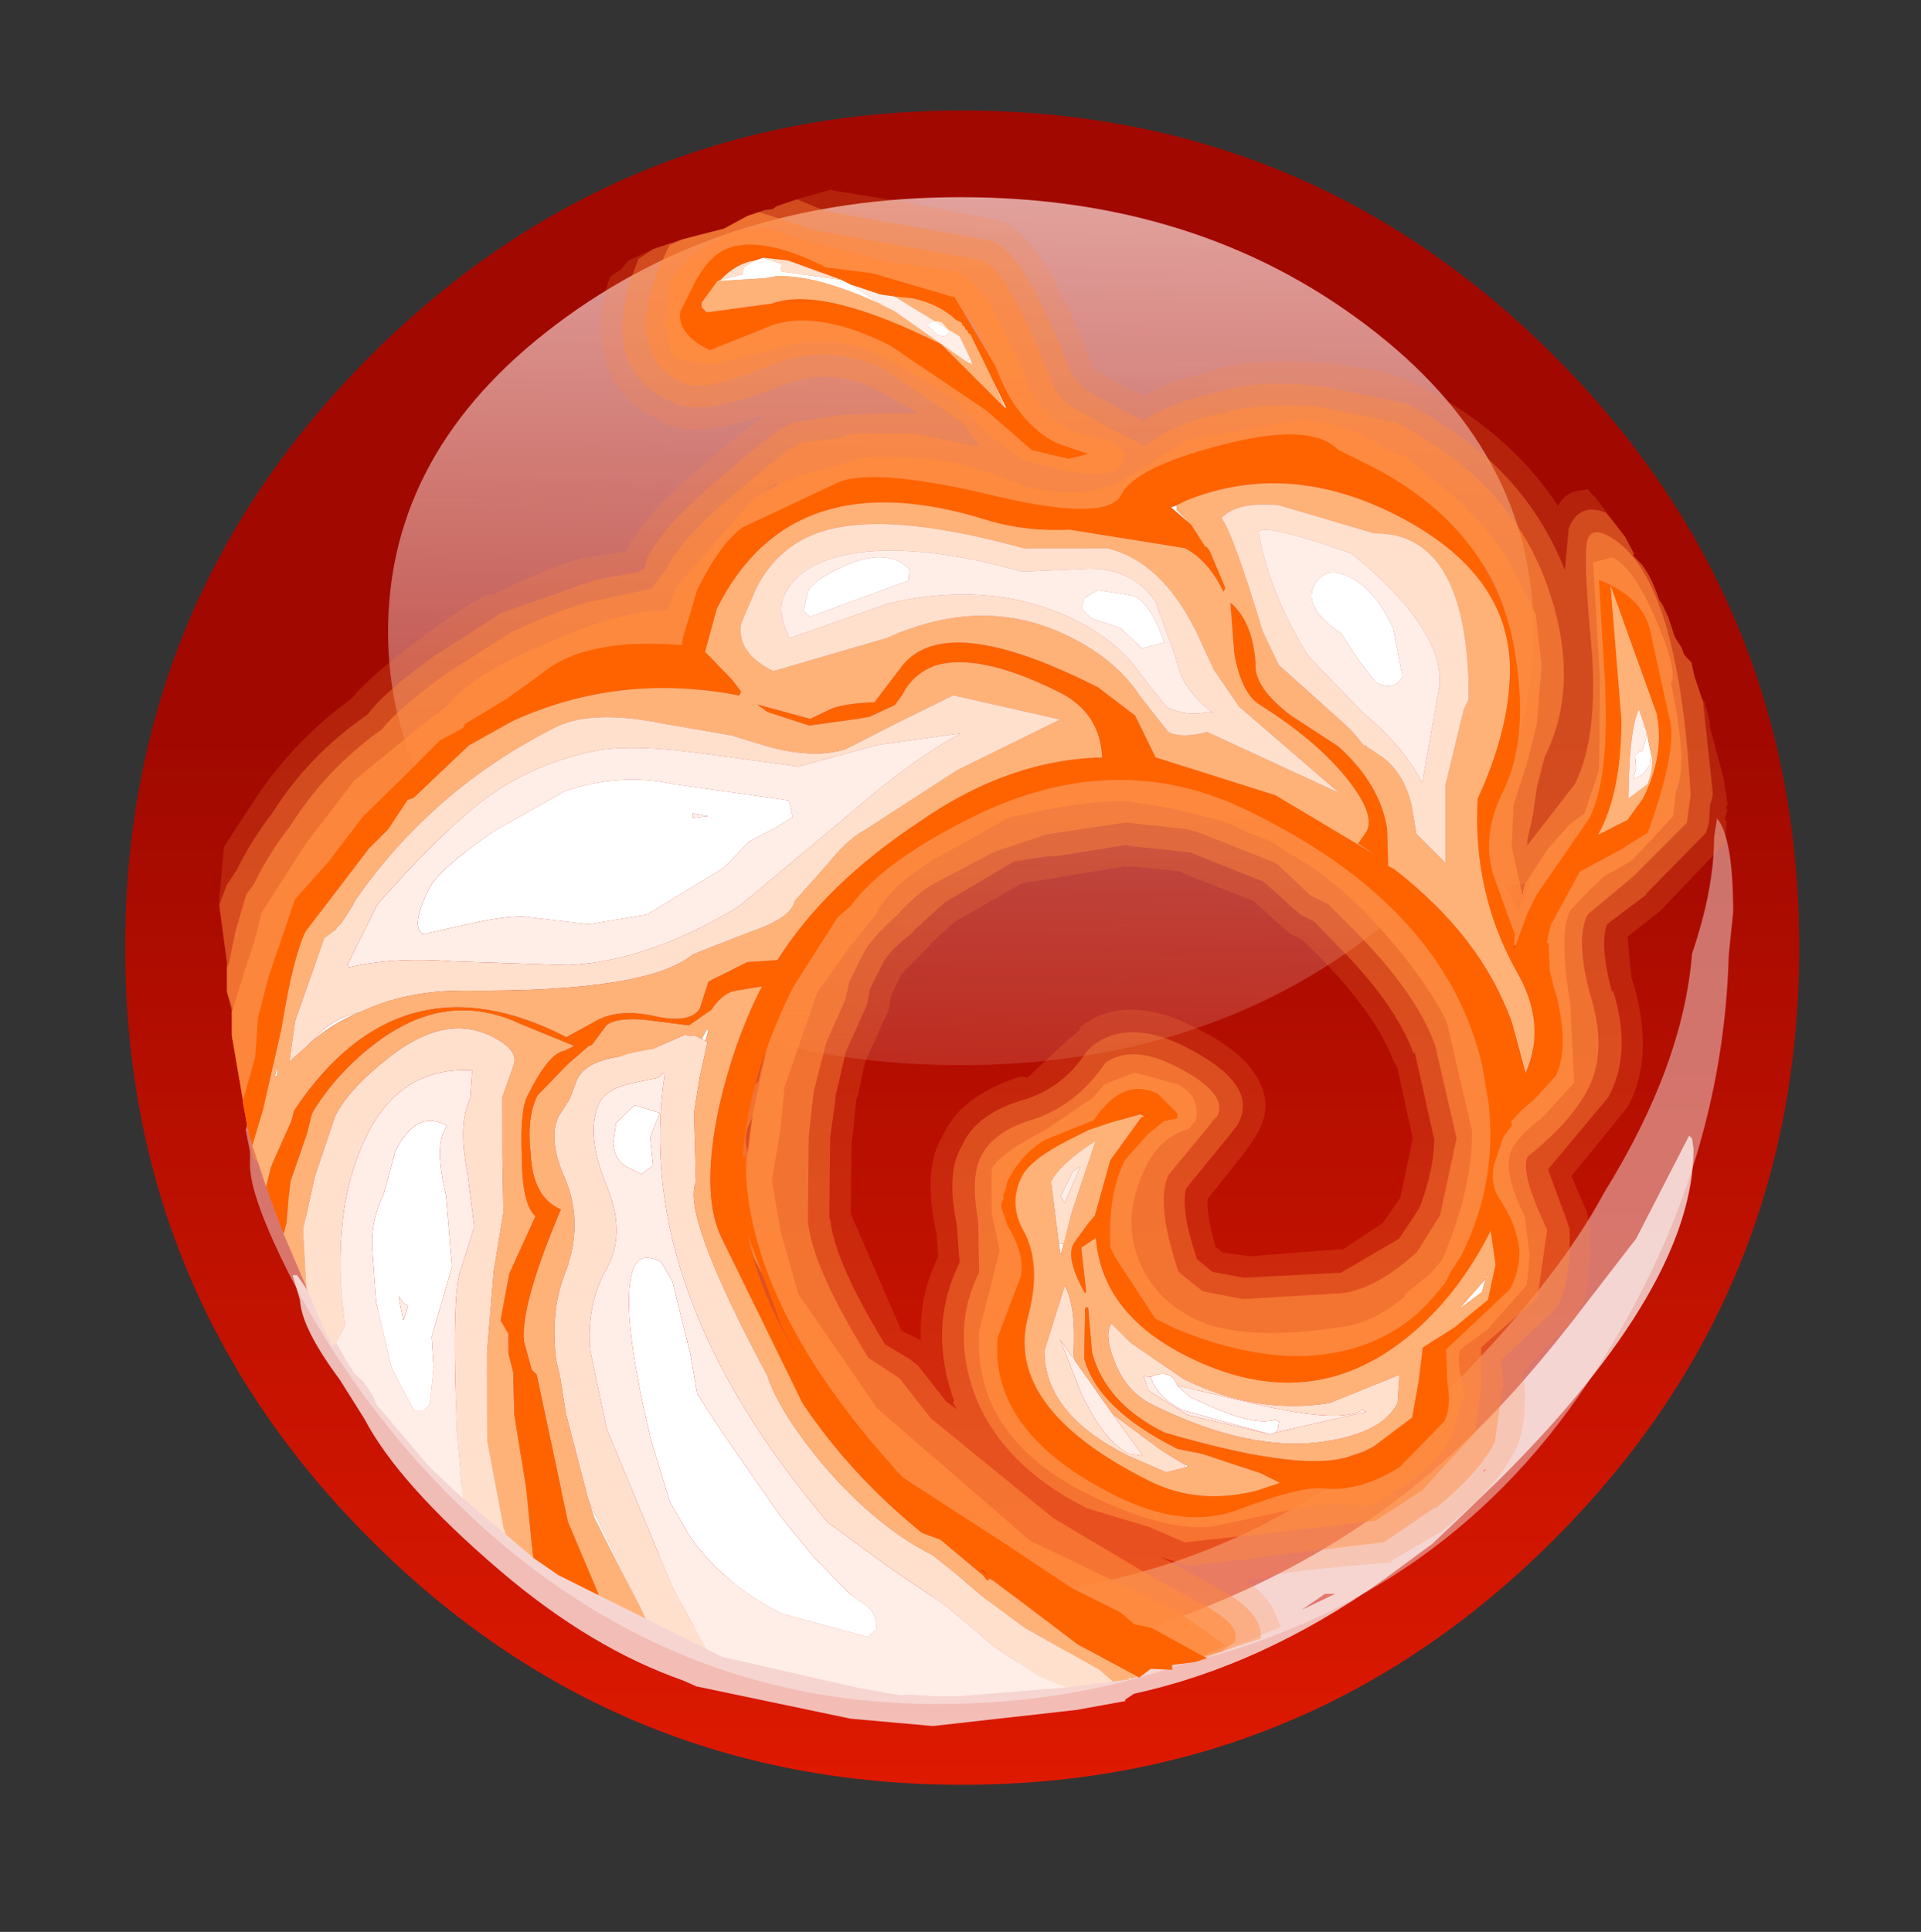 <?xml version="1.0" encoding="UTF-8" standalone="no"?>
<svg xmlns:ffdec="https://www.free-decompiler.com/flash" xmlns:xlink="http://www.w3.org/1999/xlink" ffdec:objectType="frame" height="72.35px" width="71.95px" xmlns="http://www.w3.org/2000/svg">
  <rect width="100%" height="100%" fill="#333333" stroke="none"/>
  <g transform="matrix(1.0, 0.0, 0.0, 1.0, 0.0, 0.0)">
    <use ffdec:characterId="2147" height="57.0" transform="matrix(1.1, 0.0, 0.0, 1.1, 4.69, 4.14)" width="57.0" xlink:href="#sprite0"/>
    <use ffdec:characterId="2149" height="33.3" style="mix-blend-mode: hard-light" transform="matrix(1.458, 0.727, -0.727, 1.458, 24.198, 0.004)" width="32.75" xlink:href="#sprite2"/>
  </g>
  <defs>
    <g id="sprite0" transform="matrix(1.0, 0.0, 0.0, 1.0, 28.5, 28.5)">
      <use ffdec:characterId="2144" height="57.0" transform="matrix(1.0, 0.0, 0.0, 1.0, -28.5, -28.5)" width="57.0" xlink:href="#shape0"/>
      <use ffdec:characterId="2146" height="29.55" transform="matrix(1.0, 0.0, 0.0, 1.0, -19.55, -25.55)" width="39.0" xlink:href="#sprite1"/>
    </g>
    <g id="shape0" transform="matrix(1.0, 0.0, 0.0, 1.0, 28.5, 28.5)">
      <path d="M20.15 -20.15 Q28.5 -11.8 28.5 0.0 28.5 11.8 20.15 20.15 11.8 28.5 0.0 28.5 -11.8 28.5 -20.15 20.15 -28.5 11.8 -28.5 0.0 -28.5 -11.8 -20.15 -20.15 -11.8 -28.5 0.0 -28.5 11.8 -28.5 20.15 -20.15" fill="url(#gradient0)" fill-rule="evenodd" stroke="none"/>
      <path d="M-8.7 18.5 L-8.7 18.55 -9.0 18.45 -8.7 18.5 M-14.95 13.2 L-14.7 13.4 -15.05 13.15 -14.95 13.2" fill="#eafbfd" fill-rule="evenodd" stroke="none"/>
      <path d="M25.7 -4.4 Q26.25 -3.75 26.25 -1.2 L26.1 0.25 Q25.9 7.65 21.6 14.35 16.6 22.2 7.45 24.4 3.6 25.75 -0.85 25.75 -11.15 25.75 -18.6 17.45 -21.15 14.55 -22.85 11.25 -24.25 8.5 -24.25 7.4 L-24.25 6.95 -24.4 6.2 -24.3 5.9 -23.7 7.0 Q-21.8 10.25 -19.15 13.2 L-16.1 16.2 -15.8 16.5 Q-11.45 20.8 -8.4 21.3 L-8.3 21.35 Q-7.15 22.1 -0.25 22.1 9.7 22.1 17.1 14.5 20.35 11.15 21.85 8.35 24.55 4.0 24.85 0.2 25.6 -2.0 25.6 -3.75 L25.7 -4.4" fill="#f4dbd9" fill-opacity="0.498" fill-rule="evenodd" stroke="none"/>
      <path d="M22.95 9.9 L24.75 6.4 24.85 6.5 24.9 6.85 Q24.9 11.5 18.35 18.05 L16.9 19.45 16.0 20.3 14.3 21.55 Q10.2 24.45 5.85 25.4 L5.55 25.6 5.55 25.65 3.9 25.95 -1.0 26.5 -3.8 26.25 -9.05 25.15 -9.5 24.95 Q-12.65 23.85 -15.75 21.2 -19.2 18.25 -20.35 16.05 L-21.2 14.7 Q-22.5 12.95 -22.55 12.0 L-22.8 11.15 -22.65 11.15 -19.95 15.05 -19.0 16.5 -17.85 17.55 -15.7 19.8 -15.5 19.85 -15.4 19.85 Q-11.6 22.75 -10.15 22.85 -6.65 24.05 0.45 24.4 L1.85 24.35 Q10.95 22.5 16.65 17.25 18.6 15.5 20.75 12.75 L22.95 9.9 M17.75 17.85 L17.85 17.75 17.75 17.8 17.75 17.85 M12.7 22.0 L12.35 22.0 11.55 22.55 12.7 22.0" fill="#fcf4f3" fill-opacity="0.749" fill-rule="evenodd" stroke="none"/>
    </g>
    <linearGradient gradientTransform="matrix(0.0, 0.035, -0.035, 0.0, 0.0, 0.0)" gradientUnits="userSpaceOnUse" id="gradient0" spreadMethod="pad" x1="-819.2" x2="819.2">
      <stop offset="0.376" stop-color="#a10900"/>
      <stop offset="1.0" stop-color="#de1900"/>
    </linearGradient>
    <g id="sprite1" transform="matrix(1.0, 0.0, 0.0, 1.0, 0.0, 0.0)">
      <use ffdec:characterId="2145" height="29.55" transform="matrix(1.0, 0.0, 0.0, 1.0, 0.0, 0.0)" width="39.0" xlink:href="#shape1"/>
    </g>
    <g id="shape1" transform="matrix(1.0, 0.0, 0.0, 1.0, 0.0, 0.0)">
      <path d="M19.5 29.55 Q11.45 29.55 5.7 25.25 0.0 20.9 0.0 14.8 0.0 8.65 5.7 4.35 11.45 0.0 19.5 0.0 27.55 0.0 33.3 4.35 39.0 8.65 39.0 14.8 39.0 20.9 33.3 25.25 27.55 29.55 19.5 29.55" fill="url(#gradient1)" fill-rule="evenodd" stroke="none"/>
    </g>
    <linearGradient gradientTransform="matrix(-2.0E-4, 0.018, -0.018, -2.0E-4, 19.5, 14.8)" gradientUnits="userSpaceOnUse" id="gradient1" spreadMethod="pad" x1="-819.2" x2="819.2">
      <stop offset="0.0" stop-color="#fde2df" stop-opacity="0.698"/>
      <stop offset="1.0" stop-color="#fde2df" stop-opacity="0.137"/>
    </linearGradient>
    <g id="sprite2" transform="matrix(1.0, 0.0, 0.0, 1.0, -2.5, 0.9)">
      <use ffdec:characterId="2148" height="33.3" transform="matrix(1.0, 0.0, 0.0, 1.0, 2.5, -0.9)" width="32.75" xlink:href="#shape2"/>
    </g>
    <g id="shape2" transform="matrix(1.0, 0.0, 0.0, 1.0, -2.5, 0.9)">
      <path d="M22.3 -0.9 Q24.65 -0.9 26.45 0.15 26.45 -0.2 26.75 -0.4 L26.9 -0.5 27.0 -0.45 27.15 -0.4 28.15 0.1 28.5 0.35 28.5 0.4 28.65 0.45 Q29.0 0.55 29.5 1.05 L29.6 1.1 29.85 1.3 30.2 1.65 30.45 1.8 30.55 1.9 30.65 1.95 30.8 2.0 31.0 2.25 31.05 2.3 31.35 2.6 31.5 2.7 31.8 3.05 31.85 3.15 32.65 4.05 33.0 4.55 33.0 4.65 33.05 4.65 33.1 4.9 33.15 4.9 33.3 5.25 33.35 5.35 32.75 7.3 32.7 7.45 32.3 8.3 32.8 9.1 32.9 9.2 Q34.1 10.5 34.05 11.8 L33.6 13.8 34.25 14.35 34.3 14.4 34.5 14.65 Q35.15 15.75 35.15 16.65 L34.6 18.3 34.7 18.5 34.8 18.6 Q35.3 19.55 35.25 20.05 L35.25 20.1 Q35.25 20.95 34.65 22.25 L34.6 22.4 33.85 23.55 33.85 23.6 33.6 23.75 Q31.95 24.75 31.45 25.15 L31.5 25.15 31.45 25.2 31.35 25.25 31.05 25.45 Q31.65 25.55 31.95 25.8 L32.25 26.05 30.95 27.55 30.9 27.55 30.85 27.6 30.85 27.65 30.4 27.95 30.45 28.05 30.0 28.25 29.85 28.5 28.15 28.65 28.05 28.65 26.25 28.5 26.2 28.5 24.9 28.3 24.65 28.25 24.1 28.15 Q23.15 28.2 21.6 27.55 L21.5 27.5 19.7 26.65 19.6 26.55 17.05 24.7 16.9 24.6 16.0 23.4 15.9 23.25 15.0 21.55 14.75 20.6 14.75 20.55 14.85 20.1 Q14.5 18.95 14.5 18.45 L14.5 18.35 14.7 15.9 14.7 15.8 14.85 15.05 14.9 15.0 15.0 14.8 15.2 14.15 15.2 14.1 Q15.15 13.6 15.9 12.55 L15.95 12.5 16.4 11.85 16.4 11.8 16.7 11.45 Q17.3 10.0 20.2 9.0 22.6 8.2 24.6 8.2 26.25 8.2 27.85 8.8 L27.45 8.0 Q26.75 6.5 26.75 5.4 26.65 4.75 26.0 3.9 25.25 2.85 24.25 2.8 L24.05 2.8 24.0 2.8 21.7 2.4 Q20.55 2.45 19.3 4.0 L19.25 4.05 19.25 4.1 18.5 5.15 Q18.35 6.05 15.35 6.8 L15.1 6.85 15.05 6.85 Q13.9 6.85 12.7 7.65 L11.95 8.15 11.5 8.95 11.45 8.95 11.4 9.0 11.4 9.05 11.35 9.25 11.3 9.25 11.3 9.3 11.1 10.2 11.1 10.25 11.05 10.3 10.95 10.55 10.95 11.15 11.05 11.5 11.05 11.6 11.1 11.65 Q11.4 12.1 10.65 12.75 L10.55 12.8 9.95 13.2 9.15 13.8 8.05 15.2 8.0 15.25 7.2 16.9 7.15 17.0 6.9 18.0 6.9 18.05 6.25 20.4 6.05 22.15 6.2 23.6 6.2 23.7 6.6 25.05 6.65 25.25 7.05 26.85 7.05 26.8 7.1 27.25 7.0 27.55 6.65 27.25 6.45 27.0 6.3 26.95 5.15 25.4 4.6 24.65 4.35 24.15 4.05 23.8 3.75 23.2 2.95 22.0 2.7 21.35 2.5 20.85 2.65 19.55 Q2.85 17.95 3.6 16.5 3.75 15.85 4.4 14.55 5.05 13.25 5.4 12.9 L5.45 12.9 Q6.55 11.45 7.1 11.1 L7.75 10.65 7.75 10.6 7.75 10.5 7.75 10.45 Q7.8 9.5 8.5 7.95 L8.55 7.8 9.2 6.4 Q7.9 7.75 7.1 7.6 5.8 7.65 5.15 6.65 4.7 6.1 4.6 5.15 L4.75 4.9 4.8 4.65 5.2 4.15 5.7 3.65 6.45 3.0 6.8 2.5 7.1 2.2 7.25 2.1 7.3 2.0 7.55 1.75 7.7 1.6 8.25 1.1 8.3 1.1 9.9 0.6 12.05 0.0 Q13.05 -0.15 15.4 2.0 L15.5 2.1 15.55 2.1 16.35 2.15 16.55 2.15 16.6 2.15 16.8 2.15 Q17.15 1.55 17.95 0.95 L18.0 0.85 Q18.7 0.2 20.2 -0.4 21.65 -0.95 22.25 -0.9 L22.3 -0.9 M31.35 11.4 L31.25 11.2 31.3 11.3 31.3 11.2 30.7 10.45 30.3 10.15 30.05 9.95 29.9 9.9 30.0 9.95 29.75 9.85 29.9 9.9 28.7 9.1 28.55 9.05 28.65 9.1 28.45 9.05 28.5 9.05 28.55 9.05 27.85 8.8 28.3 9.4 28.4 9.55 Q29.35 10.85 30.0 10.65 L29.95 10.65 30.1 10.65 30.0 10.65 30.15 10.65 30.2 10.65 30.0 10.4 30.35 10.6 30.45 10.6 30.2 10.65 30.4 10.85 30.65 11.2 30.7 11.25 30.85 11.45 31.0 11.7 31.15 11.9 31.15 11.85 31.15 11.9 31.2 11.9 31.35 11.8 31.65 11.75 31.75 11.8 31.4 11.4 31.3 11.3 31.35 11.4 M22.55 11.55 L22.4 11.55 21.35 11.95 21.3 12.0 21.25 12.0 20.0 12.9 19.95 12.95 19.3 13.4 18.3 14.9 18.05 15.55 18.0 15.75 17.75 16.5 17.75 16.65 17.75 16.85 17.75 16.9 17.75 17.05 17.85 17.4 17.9 18.7 18.1 19.5 18.1 19.55 18.4 20.35 18.45 20.5 19.15 21.95 19.2 22.0 21.4 23.85 21.85 23.85 21.9 23.85 Q21.4 22.95 21.4 21.95 L21.1 21.45 21.05 21.4 Q20.2 20.3 20.25 19.5 L20.25 19.45 Q20.2 18.4 21.25 17.4 L21.4 17.35 21.85 16.15 22.0 15.8 21.95 15.8 Q22.5 14.6 24.3 14.6 25.5 14.6 26.05 14.95 26.75 15.35 26.7 16.15 L26.65 16.6 26.35 18.0 Q26.5 18.35 27.0 18.9 L27.2 18.95 27.65 18.8 27.8 18.75 29.55 17.7 29.65 17.65 30.2 16.7 30.3 16.0 29.95 14.65 28.9 13.35 28.75 13.25 Q27.95 12.5 26.25 11.9 L25.65 11.7 25.35 11.7 24.95 11.6 24.25 11.4 22.55 11.55 M25.2 23.2 Q26.0 23.7 26.8 23.7 28.55 23.7 29.45 23.0 L29.5 23.0 Q30.4 22.05 30.9 21.85 L31.0 21.85 30.95 21.85 31.8 21.35 31.85 21.2 31.85 21.15 32.25 20.3 32.25 20.05 32.1 20.15 Q31.35 21.05 29.75 21.75 L29.7 21.75 27.4 22.25 25.55 21.8 25.4 21.75 24.3 21.0 24.6 22.6 Q24.65 22.9 25.2 23.2 M9.9 8.25 L10.35 7.85 10.0 7.65 9.9 8.25 M17.75 17.0 L17.75 17.05 17.75 16.95 17.75 17.0" fill="#ff8b3e" fill-opacity="0.2" fill-rule="evenodd" stroke="none"/>
      <path d="M30.55 1.9 L30.65 1.95 30.8 2.0 31.0 2.25 31.05 2.3 31.35 2.6 31.45 2.7 32.6 4.5 32.65 4.75 32.8 5.1 32.85 5.35 32.25 7.2 32.25 7.25 31.75 8.25 Q31.8 8.75 32.55 9.6 L32.55 9.55 Q33.6 10.65 33.55 11.8 L33.05 13.9 33.95 14.75 34.1 14.9 Q34.65 15.9 34.65 16.65 L34.05 18.3 34.35 18.8 34.35 18.85 34.75 20.05 Q34.75 20.85 34.2 22.05 L34.2 22.0 33.5 23.25 33.35 23.35 31.15 24.8 31.1 24.85 29.7 25.75 29.65 25.75 29.05 25.85 29.25 25.85 30.55 25.9 30.6 25.9 Q31.75 25.95 31.95 26.5 L30.95 27.5 30.9 27.55 30.85 27.6 30.85 27.65 30.4 27.95 29.9 28.0 28.1 28.15 28.05 28.15 26.35 28.0 26.3 28.0 24.9 27.8 24.8 27.8 24.1 27.65 Q23.2 27.65 21.75 27.1 L21.8 27.1 20.0 26.25 Q18.4 25.3 17.25 24.2 L17.25 24.25 16.45 23.15 16.35 23.0 15.45 21.35 15.25 20.55 15.35 20.1 Q15.0 18.95 15.0 18.45 L15.0 18.4 15.2 15.95 15.2 15.9 15.35 15.15 15.4 15.05 15.7 14.1 Q15.65 13.75 16.3 12.85 L16.3 12.9 16.85 12.05 17.1 11.8 Q17.6 10.4 20.35 9.5 22.7 8.7 24.6 8.7 26.55 8.7 28.45 9.55 L28.5 9.55 29.75 10.35 Q30.75 11.05 30.85 11.55 L31.5 12.3 31.55 12.25 31.65 11.8 31.05 10.9 31.0 10.85 30.45 10.1 30.4 10.1 30.05 10.15 29.95 10.15 Q29.5 10.25 28.7 9.1 L27.95 7.85 Q27.25 6.4 27.25 5.35 27.2 4.6 26.4 3.6 25.45 2.3 24.2 2.3 L24.1 2.3 21.65 1.9 Q20.3 1.95 18.9 3.7 L18.9 3.75 Q18.15 4.5 18.05 4.95 L18.05 5.0 Q17.85 5.7 15.2 6.35 L15.05 6.35 Q13.75 6.35 12.45 7.25 L11.4 8.05 11.1 8.6 11.05 8.65 10.95 8.9 10.9 9.0 10.8 9.25 10.65 10.05 10.6 10.1 10.45 10.5 10.45 11.3 10.55 11.6 10.6 11.65 10.6 11.8 10.2 12.4 10.25 12.4 9.7 12.8 8.8 13.5 7.65 14.95 7.6 14.95 Q7.15 15.6 6.75 16.75 L6.75 16.7 Q6.4 17.65 6.4 18.0 L5.75 20.35 5.55 22.15 5.7 23.65 5.7 23.7 Q5.7 24.2 6.15 25.25 L6.15 25.3 6.6 27.0 6.6 27.15 6.45 27.0 6.3 26.95 5.15 25.4 4.6 24.65 4.35 24.15 4.05 23.8 3.75 23.2 3.0 22.1 2.95 21.6 3.0 21.2 Q3.0 20.4 3.15 19.65 3.3 18.1 4.1 16.65 4.2 16.05 4.85 14.8 L5.8 13.2 7.4 11.55 8.2 10.95 8.3 10.8 8.25 10.6 8.25 10.5 8.25 10.45 Q8.3 9.55 9.0 8.0 9.6 6.5 9.9 6.25 L10.05 6.15 10.6 5.75 10.65 5.7 11.55 5.2 12.25 4.85 12.3 4.8 11.2 4.75 Q9.95 4.75 9.1 5.8 7.85 7.15 7.15 7.1 5.2 7.2 5.0 4.5 L5.2 4.15 5.7 3.65 6.45 3.0 6.8 2.5 7.1 2.2 7.25 2.1 7.3 2.0 7.6 1.7 7.65 1.65 8.35 1.6 10.05 1.1 12.1 0.5 Q12.95 0.45 15.05 2.4 L15.5 2.6 15.55 2.6 16.4 2.65 16.5 2.65 17.05 2.65 Q17.45 1.95 18.4 1.2 L18.35 1.25 Q19.0 0.6 20.4 0.1 L22.25 -0.4 Q25.25 -0.4 27.25 1.4 L26.9 0.5 Q26.85 -0.15 27.5 -0.2 27.75 -0.1 28.15 0.1 L28.5 0.35 28.5 0.4 28.65 0.45 Q29.0 0.55 29.5 1.05 L29.6 1.1 29.85 1.3 30.2 1.65 30.45 1.8 30.55 1.9 M22.45 11.05 L22.3 11.1 21.1 11.55 21.05 11.55 19.65 12.55 19.6 12.55 18.9 13.05 17.9 14.6 17.55 15.5 17.55 15.55 Q17.25 16.15 17.25 16.5 L17.25 16.6 17.25 16.95 17.25 17.05 17.25 17.15 17.35 17.5 17.4 18.7 17.65 19.75 17.65 19.7 17.95 20.6 18.75 22.25 18.8 22.3 Q19.3 23.1 21.2 24.3 L21.85 24.35 22.1 24.4 23.05 24.85 23.35 24.9 23.2 24.8 23.2 24.75 Q21.9 23.5 21.9 21.85 L21.45 21.1 Q20.7 20.15 20.75 19.45 20.7 18.6 21.6 17.8 22.25 17.15 22.35 16.2 L22.4 16.05 Q22.85 15.1 24.3 15.1 26.3 15.1 26.2 16.2 L26.15 16.45 25.8 18.0 Q25.9 18.5 26.75 19.35 L27.2 19.45 27.9 19.25 29.85 18.15 30.7 16.85 30.8 16.0 Q30.7 15.05 30.4 14.45 L29.1 12.85 29.1 12.9 Q28.2 12.05 26.4 11.45 L25.7 11.2 25.35 11.2 25.15 11.15 24.25 10.9 22.45 11.05 M29.8 8.9 L29.75 8.2 29.25 8.5 29.8 8.9 M23.45 20.4 Q24.1 21.5 24.1 22.65 24.15 23.15 24.95 23.65 25.85 24.2 26.8 24.2 28.8 24.2 29.8 23.35 L29.85 23.35 Q30.65 22.5 31.15 22.3 L31.2 22.3 32.25 21.6 32.3 21.4 32.75 20.4 32.5 19.4 32.25 19.1 31.75 19.85 Q31.0 20.65 29.55 21.3 L27.4 21.75 25.65 21.3 Q24.6 20.8 24.45 20.4 L24.5 20.4 Q23.75 19.2 23.65 18.55 L22.85 19.65 23.4 20.35 23.45 20.4 M11.45 2.9 L12.6 3.05 11.95 2.7 10.8 2.95 11.4 2.9 11.45 2.9 M7.1 4.95 L7.9 4.1 8.6 3.55 8.4 3.55 Q7.65 3.5 7.3 3.8 L7.05 4.7 7.1 4.95 M10.0 8.1 L10.15 8.05 10.0 7.95 9.95 7.95 10.0 8.1" fill="#ff8b3e" fill-opacity="0.4" fill-rule="evenodd" stroke="none"/>
      <path d="M31.35 4.6 L30.85 3.7 30.3 3.05 28.85 1.65 28.9 1.7 Q30.85 5.25 30.85 6.2 L30.45 7.5 Q30.6 7.65 30.6 7.2 L31.05 6.45 31.5 5.25 31.35 4.6 M32.35 5.35 L31.8 7.0 31.25 8.25 Q31.25 8.9 32.15 9.9 33.05 10.85 33.05 11.8 33.05 12.65 32.5 13.85 32.5 14.25 33.65 15.15 L34.15 16.65 33.5 18.25 33.9 19.05 34.25 20.05 33.75 21.8 33.1 22.9 30.8 24.4 29.4 25.3 28.5 25.35 27.05 25.6 Q24.85 25.6 23.55 24.4 22.4 23.3 22.4 21.85 L21.85 20.8 Q21.25 20.0 21.25 19.45 21.25 18.8 21.95 18.15 22.7 17.4 22.85 16.25 23.2 15.6 24.3 15.6 25.7 15.6 25.7 16.2 L25.65 16.35 25.65 16.4 25.3 17.9 Q25.3 18.6 26.5 19.8 L27.2 19.95 28.1 19.7 30.1 18.55 Q30.75 18.1 31.2 16.95 L31.3 15.95 30.85 14.2 29.45 12.5 Q28.5 11.6 26.55 10.95 L25.8 10.7 25.35 10.7 24.35 10.4 24.2 10.4 22.45 10.55 22.15 10.6 20.8 11.1 19.3 12.15 18.4 13.05 17.5 14.3 Q17.25 14.65 17.05 15.35 16.75 16.1 16.75 16.5 L16.75 17.05 16.75 17.2 16.85 17.6 16.9 18.7 17.15 19.85 17.5 20.8 18.35 22.55 Q18.9 23.45 21.0 24.75 L21.85 24.85 22.9 25.35 24.0 25.6 26.45 26.15 29.15 26.35 30.55 26.4 Q31.45 26.45 31.45 26.85 L31.3 27.1 31.3 27.15 30.95 27.45 29.85 27.5 28.05 27.65 26.4 27.5 24.9 27.3 24.1 27.15 21.95 26.6 Q20.85 26.2 20.25 25.8 L17.6 23.85 16.8 22.7 16.75 22.7 15.95 21.2 15.75 20.55 15.9 20.2 15.5 18.45 15.7 16.0 15.85 15.25 16.2 14.1 Q16.2 13.85 16.7 13.15 L17.3 12.25 17.5 12.15 Q17.85 10.85 20.5 9.95 22.75 9.2 24.6 9.2 26.45 9.2 28.25 10.0 28.65 10.2 29.45 10.75 L30.35 11.7 31.65 13.25 31.95 12.5 32.15 11.8 31.4 10.55 Q30.55 9.55 30.4 8.85 L30.35 8.85 30.35 9.3 30.3 9.6 29.95 9.65 29.1 8.8 28.4 7.7 Q27.75 6.3 27.75 5.3 27.7 4.45 26.8 3.3 25.7 1.8 24.2 1.8 L21.65 1.4 Q20.1 1.4 18.5 3.4 L17.55 4.8 Q17.35 5.3 15.05 5.85 13.6 5.85 12.15 6.8 10.9 7.6 10.9 8.05 L10.75 8.25 10.45 8.75 Q10.3 9.0 10.3 9.25 L10.15 9.85 9.95 10.5 9.95 11.6 10.05 11.6 10.1 11.8 9.9 12.0 9.4 12.35 8.4 13.15 7.2 14.65 Q6.7 15.35 6.25 16.55 5.9 17.6 5.9 18.0 L5.25 20.25 5.05 22.15 5.2 23.7 Q5.2 24.25 5.65 25.4 L5.95 26.5 5.15 25.4 4.6 24.65 4.35 24.15 4.35 24.1 4.05 23.8 3.8 23.3 3.8 23.2 3.6 22.45 3.45 21.6 3.5 21.3 3.5 21.2 Q3.5 20.45 3.65 19.75 3.8 18.2 4.55 16.8 4.65 16.25 5.3 15.0 L6.2 13.5 Q7.2 12.25 7.65 11.95 L8.65 11.15 8.75 10.6 8.75 10.5 Q8.8 9.65 9.45 8.2 10.0 6.85 10.25 6.6 L11.0 6.1 Q11.1 5.9 11.7 5.65 L12.5 5.25 13.65 4.95 13.95 4.85 13.35 4.55 11.2 4.25 Q9.7 4.25 8.7 5.45 7.7 6.6 7.15 6.6 5.5 6.6 5.5 3.95 L5.5 3.9 5.7 3.65 6.45 3.0 6.8 2.5 7.0 2.3 8.35 2.1 10.2 1.55 12.1 1.0 Q12.8 1.0 14.7 2.75 15.05 3.1 15.5 3.1 L16.4 3.15 17.25 3.15 17.35 3.15 Q17.65 2.4 18.7 1.6 19.3 1.05 20.55 0.55 L22.25 0.1 Q25.25 0.1 27.15 2.0 28.75 3.6 28.75 5.45 L28.9 6.15 29.1 6.75 29.25 7.35 29.3 7.45 29.65 5.7 Q29.65 4.45 28.55 2.65 27.4 0.8 27.4 0.5 27.4 0.25 27.75 0.25 29.6 0.25 32.15 4.75 L32.35 5.35 M29.65 8.5 L29.7 8.5 29.7 8.45 29.65 8.5 M23.45 17.95 Q22.35 19.35 22.35 19.65 L23.0 20.65 Q23.6 21.65 23.6 22.65 23.6 23.4 24.65 24.05 25.7 24.7 26.8 24.7 29.05 24.7 30.15 23.7 30.95 22.9 31.35 22.75 32.75 22.0 32.75 21.6 L33.25 20.4 Q33.25 19.6 32.9 19.1 L32.5 18.5 Q32.5 18.3 32.85 17.75 L33.2 16.6 33.0 15.95 32.5 15.3 32.45 15.3 32.55 16.75 32.2 18.05 31.35 19.5 29.35 20.8 27.4 21.25 25.85 20.85 24.9 20.15 Q24.1 18.85 24.1 18.3 24.1 17.3 24.45 16.7 24.0 16.5 23.8 17.05 L23.45 17.95 M15.25 4.15 Q14.25 4.05 13.55 3.25 12.75 2.35 11.95 2.15 L9.8 2.7 8.4 3.05 Q7.3 3.0 6.85 3.5 L6.5 4.7 6.6 5.15 7.0 5.5 8.25 4.45 Q9.25 3.4 11.4 3.4 L12.75 3.55 13.7 3.75 14.25 4.0 15.2 4.2 15.25 4.15 M12.85 1.95 L12.95 2.0 13.15 2.1 12.85 1.95 M10.15 7.7 L10.0 8.0 10.2 7.7 10.15 7.7 M16.15 21.15 Q16.15 21.5 16.45 21.8 L16.15 20.95 16.15 21.15" fill="#ff8b3e" fill-opacity="0.6" fill-rule="evenodd" stroke="none"/>
      <path d="M31.8 6.05 L31.6 6.7 31.2 7.3 31.05 7.7 30.85 8.35 Q30.85 8.95 31.8 10.25 L32.7 11.85 32.4 12.9 Q32.1 13.5 32.1 13.85 32.1 14.4 33.05 15.1 L33.55 15.85 33.8 16.5 33.45 17.8 33.1 18.5 Q33.1 18.75 33.65 19.4 L33.8 20.4 Q33.8 21.35 32.8 22.7 32.05 22.9 31.3 23.5 L29.8 24.7 Q28.85 25.3 26.9 25.3 23.95 25.3 23.0 23.05 L22.8 22.1 22.6 21.2 22.05 20.5 21.6 19.6 Q21.6 19.2 22.3 18.25 L22.95 17.1 23.05 16.7 23.55 16.15 24.55 15.95 Q25.15 15.95 25.3 16.5 L25.25 16.75 Q24.75 17.2 24.75 17.95 24.75 19.25 25.55 19.95 26.25 20.6 27.3 20.6 28.55 20.6 30.5 19.2 31.05 18.8 31.4 18.0 L31.4 17.9 31.7 17.25 31.8 16.85 Q31.7 15.1 31.1 13.9 L29.45 11.9 Q28.65 11.3 27.45 10.8 25.85 10.1 24.45 10.05 L24.0 10.0 23.85 10.0 23.4 10.05 23.0 10.05 22.65 10.1 22.0 10.25 21.55 10.35 20.6 10.65 Q20.05 10.9 19.1 11.6 18.65 11.95 18.35 12.2 L17.25 13.8 Q16.6 14.8 16.6 15.6 L16.4 16.5 16.2 17.75 16.5 20.05 16.85 20.95 17.2 22.1 17.9 23.05 18.9 24.15 21.7 25.7 26.2 26.85 30.0 26.8 31.3 27.0 30.95 27.45 29.85 27.5 28.05 27.65 26.4 27.5 24.9 27.3 24.1 27.15 21.95 26.6 Q20.85 26.2 20.25 25.8 L17.6 23.85 Q16.8 23.1 16.1 20.85 L15.5 18.45 15.7 16.0 15.85 15.25 16.2 14.1 Q16.2 13.85 16.7 13.15 L17.3 12.25 17.5 12.15 Q17.85 10.85 20.5 9.95 22.75 9.2 24.6 9.2 26.45 9.2 28.25 10.0 28.65 10.2 29.45 10.75 L30.35 11.7 31.65 13.25 31.95 12.5 32.15 11.8 31.4 10.55 Q30.55 9.55 30.4 8.85 L30.35 8.85 30.35 9.3 30.3 9.6 29.95 9.65 29.1 8.8 28.4 7.7 Q27.75 6.3 27.75 5.3 27.7 4.45 26.8 3.3 25.7 1.8 24.2 1.8 L21.65 1.4 Q20.1 1.4 18.5 3.4 L17.55 4.8 Q17.35 5.3 15.05 5.85 13.6 5.85 12.15 6.8 10.9 7.6 10.9 8.05 L10.75 8.25 10.45 8.75 Q10.3 9.0 10.3 9.25 L10.15 9.85 9.95 10.5 9.95 11.6 10.05 11.6 10.1 11.8 9.9 12.0 9.4 12.35 8.4 13.15 7.2 14.65 Q6.7 15.35 6.25 16.55 5.9 17.6 5.9 18.0 L5.25 20.25 5.05 22.15 5.2 23.7 Q5.2 24.25 5.65 25.4 L5.95 26.5 5.15 25.4 4.6 24.65 4.35 24.15 4.35 24.1 4.2 23.2 4.1 22.5 3.95 21.8 4.15 19.95 4.5 18.15 5.15 16.7 5.45 16.05 5.5 15.95 5.55 15.9 5.55 15.85 5.65 15.65 Q5.8 14.8 7.1 13.3 8.35 11.8 9.2 11.45 L9.15 10.85 9.45 9.65 9.75 8.55 Q9.75 8.2 10.5 7.35 L11.7 6.25 Q13.1 5.5 14.05 5.35 L15.35 5.2 Q16.8 4.85 17.35 3.9 L18.15 2.6 20.15 1.1 Q20.85 0.7 21.8 0.7 L22.25 0.75 22.8 0.7 24.55 1.1 24.55 1.15 Q25.2 1.3 25.95 1.75 L27.1 2.6 27.75 3.6 28.25 4.85 28.45 5.75 28.6 6.75 29.0 7.65 29.7 8.5 29.65 8.3 29.75 7.35 29.95 6.6 30.15 6.2 30.0 5.15 29.1 3.3 27.75 0.95 28.1 0.65 Q28.65 0.65 29.65 1.5 30.6 2.3 30.6 2.65 31.8 4.15 31.8 4.8 L32.0 5.35 31.8 6.05 M31.35 4.6 L30.85 3.7 30.3 3.05 28.85 1.65 28.9 1.7 Q30.85 5.25 30.85 6.2 L30.45 7.5 Q30.6 7.65 30.6 7.2 L31.05 6.45 31.5 5.25 31.35 4.6 M23.45 17.95 Q22.35 19.35 22.35 19.65 L23.0 20.65 Q23.6 21.65 23.6 22.65 23.6 23.4 24.65 24.05 25.7 24.7 26.8 24.7 29.05 24.7 30.15 23.7 30.95 22.9 31.35 22.75 32.75 22.0 32.75 21.6 L33.25 20.4 Q33.25 19.6 32.9 19.1 L32.5 18.5 Q32.5 18.3 32.85 17.75 L33.2 16.6 33.0 15.95 32.5 15.3 32.45 15.3 32.55 16.75 32.2 18.05 31.35 19.5 29.35 20.8 27.4 21.25 25.85 20.85 24.9 20.15 Q24.1 18.85 24.1 18.3 24.1 17.3 24.45 16.7 24.0 16.5 23.8 17.05 L23.45 17.95 M15.25 4.15 Q14.25 4.05 13.55 3.25 12.75 2.35 11.95 2.15 L9.8 2.7 8.4 3.05 Q7.3 3.0 6.85 3.5 L6.5 4.7 6.6 5.15 7.0 5.5 8.25 4.45 Q9.25 3.4 11.4 3.4 L12.75 3.55 13.7 3.75 14.25 4.0 15.2 4.2 15.25 4.15 M17.05 3.75 Q17.05 4.35 14.9 4.7 L13.95 4.5 12.95 4.15 11.2 4.0 Q9.6 4.0 8.7 5.0 L7.55 5.95 6.85 6.15 Q6.55 6.15 6.2 5.5 L5.9 4.7 Q5.9 4.0 6.45 3.25 7.05 2.45 7.8 2.5 L10.15 2.0 11.7 1.5 Q12.3 1.5 12.95 2.0 L13.75 2.6 14.45 3.2 Q14.95 3.6 15.7 3.6 L16.6 3.4 17.0 3.5 17.05 3.75" fill="#ff8b3e" fill-opacity="0.8" fill-rule="evenodd" stroke="none"/>
      <path d="M30.95 4.35 L30.95 4.45 31.0 4.5 30.95 4.8 30.8 5.0 30.75 4.75 30.6 4.5 30.65 4.35 30.7 4.35 30.65 4.05 30.6 3.9 30.95 4.35 M19.1 4.3 L18.5 4.15 18.6 4.05 18.65 4.15 19.1 4.3 M24.3 4.35 L25.0 5.25 Q25.0 5.65 24.5 5.65 L23.9 5.35 23.3 5.0 Q22.25 4.85 22.25 4.3 22.25 3.75 22.9 3.75 23.55 3.75 24.3 4.35 M23.75 20.45 L23.85 20.4 23.7 19.7 23.9 20.65 23.75 20.45 M28.65 23.75 L28.6 23.7 28.0 23.65 28.7 23.7 28.65 23.75 M30.05 22.2 L28.0 22.6 Q27.35 22.6 27.0 22.25 27.25 21.95 27.5 22.05 L27.65 22.15 28.0 22.25 Q29.6 22.25 30.0 21.85 L30.1 21.85 30.15 22.0 30.15 22.1 30.1 22.15 30.05 22.2 M32.65 17.7 L32.9 16.75 32.85 16.6 32.95 17.1 32.65 17.7 M9.65 2.85 L10.45 2.95 Q8.8 3.0 8.0 3.45 L7.8 3.6 6.85 4.15 6.9 4.1 7.3 3.75 7.25 3.6 7.4 3.35 7.55 3.2 7.95 3.15 8.0 3.15 8.05 3.3 9.4 2.85 9.65 2.85 M12.8 3.25 L12.85 3.15 12.95 3.25 12.8 3.25 M13.45 3.3 L14.1 3.8 14.05 3.8 13.45 3.3 M11.6 2.9 Q11.7 2.7 11.9 2.7 L12.15 2.8 12.1 2.95 11.95 3.0 11.6 2.9 M13.75 8.1 L13.85 8.35 12.2 10.1 12.0 10.05 11.9 9.6 Q11.9 9.3 12.35 8.75 12.9 8.05 13.5 8.05 L13.75 8.1 M19.35 7.35 L18.7 7.15 18.0 7.25 17.7 7.15 17.65 6.9 17.85 6.6 18.65 6.35 Q19.1 6.35 19.75 7.0 L19.35 7.35 M6.25 24.1 L6.35 23.8 Q6.5 23.25 7.0 22.85 6.5 23.4 6.25 24.1 M8.95 16.2 Q9.9 15.25 11.1 14.95 L13.65 14.1 13.9 14.4 13.65 14.8 13.25 15.35 13.0 16.15 11.9 17.9 10.8 18.7 9.55 19.15 Q9.15 19.25 8.3 19.95 L7.5 20.6 Q7.15 20.6 7.15 19.6 7.15 19.1 7.9 17.75 L8.95 16.2 M12.15 15.25 L11.8 15.35 11.85 15.45 12.15 15.25 M14.25 22.45 L14.6 23.0 14.45 23.3 14.1 23.3 Q13.75 23.3 13.55 22.95 L13.4 22.5 13.6 21.95 14.2 21.85 14.25 22.45 M18.7 27.75 L20.8 28.9 21.9 29.4 22.9 29.75 23.05 29.8 23.35 29.85 Q23.75 29.85 23.95 30.25 L23.85 30.5 21.85 30.9 Q20.35 30.9 19.15 30.25 L18.4 29.75 17.4 28.7 Q15.25 26.15 15.25 25.25 15.25 24.9 15.75 24.9 L16.2 25.2 16.45 25.5 17.3 26.5 17.85 27.25 18.7 27.75 M11.5 27.15 L11.8 28.8 12.15 29.4 12.45 30.2 12.4 30.4 12.2 30.5 11.3 29.85 10.3 28.65 9.65 27.55 Q9.35 27.0 9.35 26.35 L9.15 25.35 Q9.15 24.25 9.95 24.3 9.85 24.8 10.65 25.75 L11.5 27.15 M10.7 28.3 L11.05 28.75 11.0 28.4 10.9 28.4 10.7 28.3" fill="#ffffff" fill-rule="evenodd" stroke="none"/>
      <path d="M5.85 24.8 L5.95 25.0 5.9 25.05 5.85 24.8" fill="#dffaff" fill-rule="evenodd" stroke="none"/>
      <path d="M14.3 19.9 L14.3 19.65 14.35 19.65 14.4 19.9 14.3 19.9 M12.8 21.1 L13.4 20.6 12.95 20.95 12.8 21.1 M16.7 30.55 L17.15 30.9 19.1 32.4 17.0 30.85 16.7 30.55" fill="#f2fdff" fill-rule="evenodd" stroke="none"/>
      <path d="M31.2 5.3 Q31.2 4.15 30.6 3.4 L28.35 1.25 29.95 3.9 Q30.7 5.4 30.65 6.5 L31.1 5.9 31.2 5.3 M6.15 26.7 L6.0 26.55 5.5 25.9 5.3 24.85 4.95 24.0 4.75 23.05 4.5 21.2 4.8 20.1 5.05 18.8 5.5 17.5 5.85 16.45 6.2 15.95 6.2 15.85 6.8 14.9 7.25 14.05 Q7.6 13.2 8.8 12.5 9.35 12.2 9.85 12.0 L9.8 11.85 9.6 10.7 Q9.6 9.5 9.9 8.95 L11.4 7.05 Q12.0 6.35 14.85 5.7 17.35 5.1 17.35 4.4 17.35 3.7 18.9 2.35 20.5 0.95 21.35 1.25 L22.1 1.25 Q25.4 1.25 27.1 3.65 28.25 5.25 28.25 6.6 28.25 7.75 28.95 8.45 L29.95 9.4 30.1 9.75 30.0 8.85 30.0 8.35 30.3 6.25 Q30.3 5.2 29.2 3.25 L28.05 1.25 Q29.15 1.15 29.65 1.8 L30.9 3.35 Q31.4 3.85 31.65 5.95 L31.25 6.6 30.65 7.45 30.6 8.85 30.7 9.25 30.75 9.25 31.05 9.8 31.35 10.15 31.45 10.25 Q32.25 11.2 32.25 11.9 L32.05 12.6 31.9 12.95 31.8 13.3 31.85 13.35 31.85 13.4 31.8 13.7 31.9 14.4 Q32.05 14.85 32.35 15.0 32.85 15.3 33.05 15.55 33.5 16.0 33.5 16.75 L32.8 18.65 33.15 19.3 Q33.5 19.75 33.5 20.15 L33.05 21.55 Q32.5 22.45 31.75 22.75 31.25 22.9 30.1 24.15 29.2 25.05 27.5 25.05 24.25 25.05 23.45 23.0 L23.3 21.5 Q23.15 21.0 22.5 20.6 L22.2 20.3 22.15 20.2 22.15 20.1 22.1 20.0 22.1 19.9 22.05 19.7 Q22.05 19.0 22.4 18.45 L23.2 17.55 Q23.35 16.35 24.25 16.35 L24.85 16.55 24.9 16.65 24.65 16.85 24.45 17.3 24.25 18.05 Q24.25 18.95 24.85 20.0 L25.05 20.15 26.5 21.0 27.0 21.0 Q29.85 20.8 31.2 19.25 31.8 18.55 32.0 17.7 L32.1 17.3 32.1 17.0 32.15 16.55 Q32.15 14.7 31.15 13.15 L30.6 12.4 Q28.25 9.6 23.4 9.6 L23.3 9.6 23.15 9.6 Q19.8 9.65 17.6 12.55 16.2 14.4 16.0 15.65 L15.85 16.0 15.65 17.9 Q15.65 20.2 16.35 21.9 L16.4 21.85 Q17.75 24.65 22.05 26.5 L22.9 26.85 23.3 26.9 25.55 27.15 27.55 27.4 28.8 27.4 29.2 27.5 29.6 27.4 30.8 27.45 31.05 27.45 31.0 27.5 30.9 27.6 30.85 27.65 30.4 27.95 30.45 28.05 30.0 28.25 29.85 28.55 29.8 28.55 28.25 28.5 25.85 28.05 25.75 28.05 25.75 28.1 25.7 28.1 25.6 28.05 24.35 27.75 23.9 27.8 Q21.85 27.35 20.1 26.35 L16.7 23.75 Q15.85 23.05 15.35 21.1 15.0 19.65 15.0 18.35 L15.0 18.2 14.45 18.6 Q14.25 18.8 14.2 19.2 L13.9 19.75 12.9 20.1 Q12.3 20.35 12.2 20.6 L12.1 21.15 12.05 21.2 11.8 21.8 11.5 22.75 Q11.5 23.3 11.95 24.0 12.45 24.9 13.15 24.85 13.3 27.25 13.75 27.95 L14.2 28.45 14.35 28.5 16.5 31.2 17.9 32.4 16.85 32.4 16.15 32.3 15.3 30.95 14.3 29.55 13.9 28.8 13.85 28.7 13.55 28.35 13.35 27.95 13.05 27.75 12.75 26.7 12.7 25.25 Q12.3 25.15 11.8 24.15 11.3 23.25 11.3 22.85 11.3 21.75 11.6 21.55 L11.75 21.35 10.4 21.45 Q8.55 21.5 7.65 23.3 7.15 24.3 7.05 25.35 L7.05 25.45 7.15 25.9 7.3 27.05 7.45 27.45 7.65 27.95 7.7 28.2 7.0 27.55 6.85 27.4 6.75 26.95 6.7 25.8 6.65 25.55 Q7.2 21.2 11.5 21.25 L11.95 20.6 Q12.3 20.1 13.15 19.9 13.9 19.7 13.95 19.3 L13.85 18.65 14.45 17.85 15.05 17.5 Q15.25 15.45 16.55 13.2 17.75 11.0 19.65 10.0 19.15 9.1 18.1 9.1 16.0 9.1 15.25 9.85 14.9 10.25 14.9 10.75 L14.85 11.05 14.45 11.55 14.25 11.7 13.3 12.35 12.3 12.5 12.0 12.45 13.25 12.2 13.6 11.75 Q13.85 11.5 14.4 11.2 L14.6 10.15 Q14.95 8.6 18.7 8.6 L18.85 8.6 19.9 8.8 20.75 9.45 23.6 9.0 26.25 9.2 25.8 9.15 25.85 8.8 Q25.85 8.35 24.85 7.9 23.85 7.45 22.35 7.3 21.85 7.25 21.3 6.5 L20.7 5.5 Q21.35 5.65 21.85 6.5 22.05 7.0 23.1 7.2 L24.4 7.35 Q25.65 7.7 26.25 8.55 L26.65 9.3 26.8 9.3 Q29.3 9.8 30.8 11.25 L31.6 12.15 Q31.55 10.9 30.3 10.1 28.65 8.95 27.8 7.0 27.75 5.4 27.25 4.25 26.3 2.0 23.15 2.0 20.4 2.0 18.75 3.85 L18.6 4.05 18.5 4.15 19.1 4.3 19.6 4.6 19.65 4.6 19.75 4.65 20.45 5.25 20.45 5.35 Q19.8 4.85 19.2 4.85 L16.65 5.65 Q15.75 6.15 14.85 6.3 10.2 7.05 10.2 10.9 L10.4 11.9 11.25 12.2 11.55 12.35 11.55 12.45 Q8.85 13.2 7.15 15.3 L6.5 16.25 5.9 17.9 5.8 18.0 5.7 18.8 5.5 19.4 5.05 21.75 Q5.05 22.4 5.55 24.0 L6.0 25.85 6.15 26.7 M24.1 16.95 L23.6 17.4 23.2 17.8 22.9 18.2 Q22.3 19.0 22.3 19.45 22.3 20.15 22.9 20.55 23.6 21.05 23.85 22.2 24.25 24.4 28.05 24.4 29.3 24.4 30.35 23.5 L30.75 23.1 30.25 23.1 28.85 23.3 28.3 23.45 Q26.25 23.45 25.45 22.55 L24.95 21.5 25.0 21.45 25.55 22.35 Q26.35 23.25 27.85 23.25 30.95 22.7 31.85 21.9 L32.15 21.6 32.3 21.4 32.8 20.4 32.55 19.55 32.3 18.85 32.75 18.1 33.15 17.2 32.95 16.4 32.5 15.75 Q32.5 17.4 31.9 18.75 30.7 21.45 27.55 21.45 25.35 21.45 24.45 19.95 L24.25 20.3 24.8 21.15 24.8 21.2 Q24.05 20.7 24.05 20.3 L24.15 19.7 24.2 19.5 23.95 18.2 24.15 17.0 24.2 16.95 24.1 16.95 M16.25 3.9 L15.9 4.2 15.05 4.4 13.7 4.05 11.05 3.7 Q9.0 3.7 8.25 4.7 L7.4 5.65 Q6.55 5.65 6.4 5.15 L6.4 4.5 Q6.4 3.75 6.7 3.4 7.25 2.75 8.95 2.75 L9.95 2.4 11.9 2.05 13.45 3.05 Q14.45 4.0 15.5 4.0 L16.25 3.9 M10.65 2.65 L10.35 2.75 9.65 2.85 9.4 2.85 8.1 3.0 7.55 3.2 7.4 3.35 Q7.05 3.6 6.9 4.1 L6.85 4.15 6.75 4.75 6.8 4.85 6.95 4.9 8.2 4.05 Q9.05 3.15 12.1 3.15 L14.05 3.8 14.1 3.8 13.45 3.3 12.6 2.65 12.55 2.65 12.5 2.6 12.45 2.6 12.4 2.55 12.35 2.55 12.3 2.5 12.25 2.5 12.2 2.5 12.15 2.5 Q11.65 2.35 11.05 2.5 L10.65 2.65 M18.9 25.0 L17.25 23.45 Q18.1 24.55 19.55 25.45 L18.9 25.0 M25.55 27.95 L25.45 27.95 25.7 28.0 25.55 27.95" fill="#ff6300" fill-rule="evenodd" stroke="none"/>
      <path d="M30.6 3.9 L30.2 3.5 Q30.2 4.0 30.9 5.45 L31.15 4.95 31.1 4.65 30.95 4.3 30.95 4.35 30.6 3.9 M31.2 5.3 L31.1 5.9 30.65 6.5 Q30.7 5.4 29.95 3.9 L28.35 1.25 30.6 3.4 Q31.2 4.15 31.2 5.3 M29.8 28.55 L29.7 28.65 29.65 28.65 29.65 28.7 29.35 28.9 28.95 28.8 27.0 28.7 25.85 28.5 25.05 28.3 24.35 28.15 Q22.95 28.15 21.25 27.45 19.75 26.8 19.1 26.15 15.65 23.7 15.65 22.9 L14.9 21.5 14.65 20.7 14.45 19.9 14.4 19.9 14.35 19.65 14.3 19.65 14.3 19.9 14.15 19.9 13.9 20.0 13.4 20.6 12.8 21.1 Q12.15 21.55 12.15 22.0 L12.2 22.5 12.15 22.95 Q12.15 23.55 12.95 24.2 13.8 24.95 13.9 26.2 14.0 27.1 14.6 28.0 L14.85 28.3 15.35 29.0 16.7 30.55 17.0 30.85 19.1 32.4 17.9 32.4 16.5 31.2 14.35 28.5 14.2 28.45 13.75 27.95 Q13.3 27.25 13.15 24.85 12.45 24.9 11.95 24.0 11.5 23.3 11.5 22.75 L11.8 21.8 12.05 21.2 12.1 21.15 12.2 20.6 Q12.3 20.35 12.9 20.1 L13.9 19.75 14.2 19.2 Q14.25 18.8 14.45 18.6 L15.0 18.2 15.0 18.35 Q15.0 19.65 15.35 21.1 15.85 23.05 16.7 23.75 L20.1 26.35 Q21.85 27.35 23.9 27.8 L24.35 27.75 25.6 28.05 25.7 28.1 25.75 28.1 25.75 28.05 25.85 28.05 28.25 28.5 29.8 28.55 M16.15 32.3 L15.35 32.1 15.25 32.0 14.0 30.35 13.1 28.55 12.4 26.8 12.0 25.5 11.4 24.35 10.8 23.15 10.7 22.35 Q10.65 22.0 9.95 22.0 8.75 22.0 8.05 23.5 7.55 24.55 7.55 25.25 L7.75 26.7 8.05 27.9 8.7 29.05 7.7 28.2 7.65 27.95 7.45 27.45 7.3 27.05 7.15 25.9 7.05 25.45 7.05 25.35 Q7.15 24.3 7.65 23.3 8.55 21.5 10.4 21.45 L11.75 21.35 11.6 21.55 Q11.3 21.75 11.3 22.85 11.3 23.25 11.8 24.15 12.3 25.15 12.7 25.25 L12.75 26.7 13.05 27.75 13.35 27.95 13.55 28.35 13.85 28.7 13.9 28.8 14.3 29.55 15.3 30.95 16.15 32.3 M6.85 27.4 L6.6 27.15 6.45 27.0 6.35 26.9 6.15 26.7 6.0 25.85 5.55 24.0 Q5.05 22.4 5.05 21.75 L5.5 19.4 5.7 18.8 5.8 18.0 5.9 17.9 6.5 16.25 7.15 15.3 Q8.85 13.2 11.55 12.45 L11.55 12.35 11.25 12.2 10.4 11.9 10.2 10.9 Q10.2 7.05 14.85 6.3 15.75 6.15 16.65 5.65 L19.2 4.85 Q19.8 4.85 20.45 5.35 L20.45 5.25 19.75 4.65 19.65 4.6 19.6 4.6 19.1 4.3 18.65 4.15 18.6 4.05 18.75 3.85 Q20.4 2.0 23.15 2.0 26.3 2.0 27.25 4.25 27.75 5.4 27.8 7.0 28.65 8.95 30.3 10.1 31.55 10.9 31.6 12.15 L30.8 11.25 Q29.3 9.8 26.8 9.3 L26.65 9.3 26.25 8.55 Q25.65 7.7 24.4 7.35 L23.1 7.2 Q22.05 7.0 21.85 6.5 21.35 5.65 20.7 5.5 L21.3 6.5 Q21.85 7.25 22.35 7.3 23.85 7.45 24.85 7.9 25.85 8.35 25.85 8.8 L25.8 9.15 26.25 9.2 23.6 9.0 20.75 9.45 19.9 8.8 18.85 8.6 18.7 8.6 Q14.95 8.6 14.6 10.15 L14.4 11.2 Q13.85 11.5 13.6 11.75 L13.25 12.2 12.0 12.45 12.3 12.5 13.3 12.35 14.25 11.7 14.45 11.55 14.85 11.05 14.9 10.75 Q14.9 10.25 15.25 9.85 16.0 9.1 18.1 9.1 19.15 9.1 19.65 10.0 17.75 11.0 16.55 13.2 15.25 15.45 15.05 17.5 L14.45 17.85 13.85 18.65 13.95 19.3 Q13.9 19.7 13.15 19.9 12.3 20.1 11.95 20.6 L11.5 21.25 Q7.2 21.2 6.65 25.55 L6.7 25.8 6.75 26.95 6.85 27.4 M26.45 4.75 Q24.8 1.65 22.95 2.6 L20.7 3.0 Q19.8 3.35 19.65 3.85 20.05 4.05 21.65 5.75 L22.35 6.3 22.2 6.25 24.2 6.8 Q24.8 6.95 25.35 7.35 L24.9 7.05 25.25 7.1 Q25.95 7.15 26.5 7.8 L26.9 8.35 27.8 8.65 27.0 7.05 26.6 5.3 26.6 5.05 26.45 4.75 M20.3 6.45 Q18.85 5.35 17.6 5.65 L15.9 6.5 Q13.1 7.05 11.9 7.95 10.8 8.75 10.8 10.1 L10.85 10.95 Q11.05 11.6 12.0 11.6 L14.0 9.75 Q15.55 7.85 17.75 7.85 18.95 7.85 19.8 8.35 L20.75 8.8 Q21.1 8.8 21.55 8.4 L24.9 8.3 21.95 7.55 21.05 7.05 20.3 6.45 M24.1 16.95 L24.2 16.95 24.15 17.0 23.95 18.2 24.2 19.5 24.15 19.7 24.05 20.3 Q24.05 20.7 24.8 21.2 L24.8 21.15 24.25 20.3 24.45 19.95 Q25.35 21.45 27.55 21.45 30.7 21.45 31.9 18.75 32.5 17.4 32.5 15.75 L32.95 16.4 33.15 17.2 32.75 18.1 32.3 18.85 32.55 19.55 32.8 20.4 32.3 21.4 32.15 21.6 31.85 21.9 Q30.95 22.7 27.85 23.25 26.35 23.25 25.55 22.35 L25.0 21.45 24.95 21.5 25.45 22.55 Q26.25 23.45 28.3 23.45 L28.85 23.3 30.25 23.1 30.75 23.1 30.35 23.5 Q29.3 24.4 28.05 24.4 24.25 24.4 23.85 22.2 23.6 21.05 22.9 20.55 22.3 20.15 22.3 19.45 22.3 19.0 22.9 18.2 L23.2 17.8 23.6 17.4 24.1 16.95 M23.75 20.45 L23.9 20.65 23.7 19.7 23.45 17.95 Q22.95 18.8 22.95 19.25 L23.75 20.45 M25.3 22.7 L25.2 22.6 Q24.75 21.55 24.3 21.25 L24.55 22.8 Q25.2 24.1 27.35 24.1 L28.3 24.05 28.65 23.75 28.7 23.7 28.0 23.65 26.6 23.4 25.3 22.7 M27.3 22.8 Q29.85 22.8 31.3 21.75 32.35 21.0 32.35 20.25 L32.1 19.65 30.95 20.95 Q29.55 21.95 27.7 21.95 L26.25 21.75 25.65 21.55 Q25.6 21.85 26.1 22.3 26.65 22.8 27.3 22.8 M32.65 17.7 L32.95 17.1 32.85 16.6 32.9 16.75 32.65 17.7 M10.45 2.95 L10.8 2.95 12.8 3.25 12.95 3.25 12.85 3.15 12.4 2.8 10.65 2.65 11.05 2.5 Q11.65 2.35 12.15 2.5 L12.2 2.5 12.25 2.5 12.3 2.5 12.35 2.55 12.4 2.55 12.45 2.6 12.5 2.6 12.55 2.65 12.6 2.65 13.45 3.3 14.05 3.8 12.1 3.15 Q9.05 3.15 8.2 4.05 L6.95 4.9 6.8 4.85 6.75 4.75 6.85 4.15 7.8 3.6 8.0 3.45 Q8.8 3.0 10.45 2.95 M7.0 22.85 Q7.7 21.95 8.9 21.35 12.7 19.5 13.25 18.25 L14.2 17.2 Q14.9 16.5 14.8 16.1 L15.1 15.0 Q15.25 14.3 15.5 13.95 L16.8 11.75 18.4 9.65 15.95 10.25 15.0 11.5 14.3 12.45 Q13.7 13.05 12.4 13.25 L11.8 13.35 10.3 13.8 Q8.6 14.25 8.05 15.05 6.2 17.55 5.75 20.6 L5.75 20.75 5.7 21.2 5.65 21.35 5.65 21.4 5.5 21.7 5.75 23.7 6.05 24.6 6.25 24.1 Q6.5 23.4 7.0 22.85 M5.85 24.8 L5.9 25.05 5.95 25.0 5.85 24.8" fill="#ffb277" fill-rule="evenodd" stroke="none"/>
      <path d="M29.35 28.9 L28.45 29.5 27.75 29.55 26.55 29.4 25.1 29.05 23.6 28.85 21.85 28.55 Q15.45 25.8 13.9 21.0 L13.85 21.0 13.8 21.15 13.35 21.5 Q12.85 21.9 12.85 22.25 12.85 23.0 13.8 23.85 14.75 24.65 14.7 25.6 14.65 26.55 15.2 27.45 L16.35 28.9 19.35 31.5 20.65 32.4 19.1 32.4 17.15 30.9 16.7 30.55 15.35 29.0 14.85 28.3 14.6 28.0 Q14.0 27.1 13.9 26.2 13.8 24.95 12.95 24.2 12.15 23.55 12.15 22.95 L12.2 22.5 12.15 22.0 Q12.15 21.55 12.8 21.1 L12.95 20.95 13.4 20.6 13.9 20.0 14.15 19.9 14.3 19.9 14.4 19.9 14.45 19.9 14.65 20.7 14.9 21.5 15.65 22.9 Q15.65 23.7 19.1 26.15 19.75 26.8 21.25 27.45 22.95 28.15 24.35 28.15 L25.05 28.3 25.85 28.5 27.0 28.7 28.95 28.8 29.35 28.9 M15.35 32.1 L14.1 31.8 13.3 30.5 Q11.7 27.6 11.7 27.05 L11.55 26.1 10.85 25.05 Q10.15 24.15 10.15 23.5 L9.9 22.9 Q8.4 23.55 8.4 25.3 8.4 27.25 9.9 29.45 L9.9 29.9 9.9 29.95 9.85 30.0 9.45 29.7 8.75 29.1 8.7 29.05 8.05 27.9 7.75 26.7 7.55 25.25 Q7.55 24.55 8.05 23.5 8.75 22.0 9.95 22.0 10.65 22.0 10.7 22.35 L10.8 23.15 11.4 24.35 12.0 25.5 12.4 26.8 13.1 28.55 14.0 30.35 15.25 32.0 15.35 32.1 M26.45 4.75 L26.6 5.05 26.6 5.3 27.0 7.05 27.8 8.65 26.9 8.35 26.5 7.8 Q25.95 7.15 25.25 7.1 L24.9 7.05 25.35 7.35 Q24.8 6.95 24.2 6.8 L22.2 6.25 22.35 6.3 21.65 5.75 Q20.05 4.05 19.65 3.85 19.8 3.35 20.7 3.0 L22.95 2.6 Q24.8 1.65 26.45 4.75 M20.55 3.75 Q21.4 4.9 22.85 5.8 L24.55 6.4 Q25.8 6.7 26.5 7.25 L25.85 5.05 Q25.35 3.85 22.7 3.25 20.65 3.5 20.55 3.75 M21.5 7.95 Q20.6 7.8 20.15 7.2 L19.15 6.25 Q18.35 5.8 17.45 6.25 L16.1 7.0 Q14.0 7.4 12.75 8.15 11.45 8.95 11.45 9.9 11.45 10.35 12.0 10.75 L13.7 9.0 Q15.6 7.45 17.7 7.45 18.8 7.45 19.6 7.9 L20.45 8.3 Q21.0 8.3 21.4 7.95 L21.5 7.95 M20.3 6.45 L21.05 7.05 21.95 7.55 24.9 8.3 21.55 8.4 Q21.1 8.8 20.75 8.8 L19.8 8.35 Q18.95 7.85 17.75 7.85 15.55 7.85 14.0 9.75 L12.0 11.6 Q11.05 11.6 10.85 10.95 L10.8 10.1 Q10.8 8.75 11.9 7.95 13.1 7.05 15.9 6.5 L17.6 5.65 Q18.85 5.35 20.3 6.45 M23.3 19.45 L23.45 19.55 23.4 18.65 23.3 18.8 23.3 19.45 M23.7 19.7 L23.85 20.4 23.75 20.45 22.95 19.25 Q22.95 18.8 23.45 17.95 L23.7 19.7 M25.3 22.7 L24.75 22.4 25.75 23.3 Q26.7 24.05 27.35 24.05 L27.65 23.95 26.6 23.4 28.0 23.65 28.6 23.7 28.65 23.75 28.3 24.05 27.35 24.1 Q25.2 24.1 24.55 22.8 L24.3 21.25 Q24.75 21.55 25.2 22.6 L25.3 22.7 M27.0 22.25 L26.85 22.3 27.1 22.55 28.15 22.65 30.05 22.2 30.1 22.15 30.15 22.1 31.8 20.75 31.7 20.75 Q31.4 21.25 29.55 21.7 L27.65 22.15 27.5 22.05 Q27.25 21.95 27.0 22.25 M27.3 22.8 Q26.65 22.8 26.1 22.3 25.6 21.85 25.65 21.55 L26.25 21.75 27.7 21.95 Q29.55 21.95 30.95 20.95 L32.1 19.65 32.35 20.25 Q32.35 21.0 31.3 21.75 29.85 22.8 27.3 22.8 M6.9 4.1 Q7.05 3.6 7.4 3.35 L7.25 3.6 7.3 3.75 6.9 4.1 M7.55 3.2 L8.1 3.0 9.4 2.85 8.05 3.3 8.0 3.15 7.95 3.15 7.55 3.2 M6.25 24.1 L6.05 24.6 5.75 23.7 5.5 21.7 5.65 21.4 5.65 21.35 5.7 21.2 5.75 20.75 5.75 20.6 Q6.2 17.55 8.05 15.05 8.6 14.25 10.3 13.8 L11.8 13.35 12.4 13.25 Q13.7 13.05 14.3 12.45 L15.0 11.5 15.95 10.25 18.4 9.65 16.8 11.75 15.5 13.95 Q15.25 14.3 15.1 15.0 L14.8 16.1 Q14.9 16.5 14.2 17.2 L13.25 18.25 Q12.7 19.5 8.9 21.35 7.7 21.95 7.0 22.85 6.5 23.25 6.35 23.8 L6.25 24.1 M14.9 12.05 L13.5 13.3 11.3 14.05 Q9.7 14.6 9.05 15.15 7.75 16.2 7.15 17.7 6.75 18.6 6.25 20.45 L6.25 22.0 6.3 22.05 Q7.15 21.35 8.4 20.85 L10.8 19.75 Q12.4 18.85 13.7 16.8 L14.95 13.95 Q15.75 12.0 16.5 10.95 L14.9 12.05" fill="#ffe0cd" fill-rule="evenodd" stroke="none"/>
      <path d="M30.95 4.35 L30.95 4.3 31.1 4.65 31.15 4.95 30.9 5.45 Q30.2 4.0 30.2 3.5 L30.6 3.9 30.65 4.05 30.7 4.35 30.65 4.35 30.6 4.5 30.75 4.75 30.8 5.0 30.95 4.8 31.0 4.5 30.95 4.45 30.95 4.35 M28.45 29.5 L26.3 30.8 25.9 31.0 25.2 31.3 25.15 31.35 25.0 31.4 24.15 31.65 21.05 32.4 20.65 32.4 19.35 31.5 16.35 28.9 15.2 27.45 Q14.65 26.55 14.7 25.6 14.75 24.65 13.8 23.85 12.85 23.0 12.85 22.25 12.85 21.9 13.35 21.5 L13.8 21.15 13.85 21.0 13.9 21.0 Q15.45 25.8 21.85 28.55 L23.6 28.85 25.1 29.05 26.55 29.4 27.75 29.55 28.45 29.5 M14.1 31.8 L13.1 31.5 12.4 31.2 11.35 30.75 Q11.15 30.55 10.8 30.4 L10.6 30.35 10.35 30.2 9.9 29.9 9.9 29.45 Q8.4 27.25 8.4 25.3 8.4 23.55 9.9 22.9 L10.15 23.5 Q10.15 24.15 10.85 25.05 L11.55 26.1 11.7 27.05 Q11.7 27.6 13.3 30.5 L14.1 31.8 M20.55 3.75 Q20.65 3.5 22.7 3.25 25.35 3.85 25.85 5.05 L26.5 7.25 Q25.8 6.7 24.55 6.4 L22.85 5.8 Q21.4 4.9 20.55 3.75 M24.3 4.35 Q23.55 3.75 22.9 3.75 22.25 3.75 22.25 4.3 22.25 4.85 23.3 5.0 L23.9 5.35 24.5 5.65 Q25.0 5.65 25.0 5.25 L24.3 4.35 M21.5 7.95 L21.4 7.95 Q21.0 8.3 20.45 8.3 L19.6 7.9 Q18.8 7.45 17.7 7.45 15.6 7.45 13.7 9.0 L12.0 10.75 Q11.45 10.35 11.45 9.9 11.45 8.95 12.75 8.15 14.0 7.4 16.1 7.0 L17.45 6.25 Q18.35 5.8 19.15 6.25 L20.15 7.2 Q20.6 7.8 21.5 7.95 M23.3 19.45 L23.3 18.8 23.4 18.65 23.45 19.55 23.3 19.45 M26.6 23.4 L27.65 23.95 27.35 24.05 Q26.7 24.05 25.75 23.3 L24.75 22.4 25.3 22.7 26.6 23.4 M30.05 22.2 L28.15 22.65 27.1 22.55 26.85 22.3 27.0 22.25 Q27.35 22.6 28.0 22.6 L30.05 22.2 M27.65 22.15 L29.55 21.7 Q31.4 21.25 31.7 20.75 L31.8 20.75 30.15 22.1 30.15 22.0 30.1 21.85 30.0 21.85 Q29.6 22.25 28.0 22.25 L27.65 22.15 M9.65 2.85 L10.35 2.75 10.65 2.65 12.4 2.8 12.85 3.15 12.8 3.25 10.8 2.95 10.45 2.95 9.65 2.85 M11.6 2.9 L11.95 3.0 12.1 2.95 12.15 2.8 11.9 2.7 Q11.7 2.7 11.6 2.9 M19.35 7.35 L19.75 7.0 Q19.1 6.35 18.65 6.35 L17.85 6.6 17.65 6.9 17.7 7.15 18.0 7.25 18.7 7.15 19.35 7.35 M13.75 8.1 L13.5 8.05 Q12.9 8.05 12.35 8.75 11.9 9.3 11.9 9.6 L12.0 10.05 12.2 10.1 13.85 8.35 13.75 8.1 M14.9 12.05 L16.5 10.95 Q15.75 12.0 14.95 13.95 L13.7 16.8 Q12.4 18.85 10.8 19.75 L8.4 20.85 Q7.15 21.35 6.3 22.05 L6.25 22.0 6.25 20.45 Q6.75 18.6 7.15 17.7 7.75 16.2 9.05 15.15 9.7 14.6 11.3 14.05 L13.5 13.3 14.9 12.05 M8.95 16.2 L7.9 17.75 Q7.15 19.1 7.15 19.6 7.15 20.6 7.5 20.6 L8.3 19.95 Q9.15 19.25 9.55 19.15 L10.8 18.7 11.9 17.9 13.0 16.15 13.25 15.35 13.65 14.8 13.9 14.4 13.65 14.1 11.1 14.95 Q9.9 15.25 8.95 16.2 M12.15 15.25 L11.85 15.45 11.8 15.35 12.15 15.25 M14.25 22.45 L14.2 21.85 13.6 21.95 13.4 22.5 13.55 22.95 Q13.75 23.3 14.1 23.3 L14.45 23.3 14.6 23.0 14.25 22.45 M10.7 28.3 L10.9 28.4 11.0 28.4 11.05 28.75 10.7 28.3 M11.5 27.15 L10.65 25.75 Q9.85 24.8 9.95 24.3 9.15 24.25 9.15 25.35 L9.35 26.35 Q9.35 27.0 9.65 27.55 L10.3 28.65 11.3 29.85 12.2 30.5 12.4 30.4 12.45 30.2 12.15 29.4 11.8 28.8 11.5 27.15 M18.7 27.75 L17.85 27.25 17.3 26.5 16.45 25.5 16.2 25.2 15.75 24.9 Q15.25 24.9 15.25 25.25 15.25 26.15 17.4 28.7 L18.4 29.75 19.15 30.25 Q20.35 30.9 21.85 30.9 L23.85 30.5 23.95 30.25 Q23.75 29.85 23.35 29.85 L23.05 29.8 22.9 29.75 21.9 29.4 20.8 28.9 18.7 27.75" fill="#ffeee7" fill-rule="evenodd" stroke="none"/>
    </g>
  </defs>
</svg>
